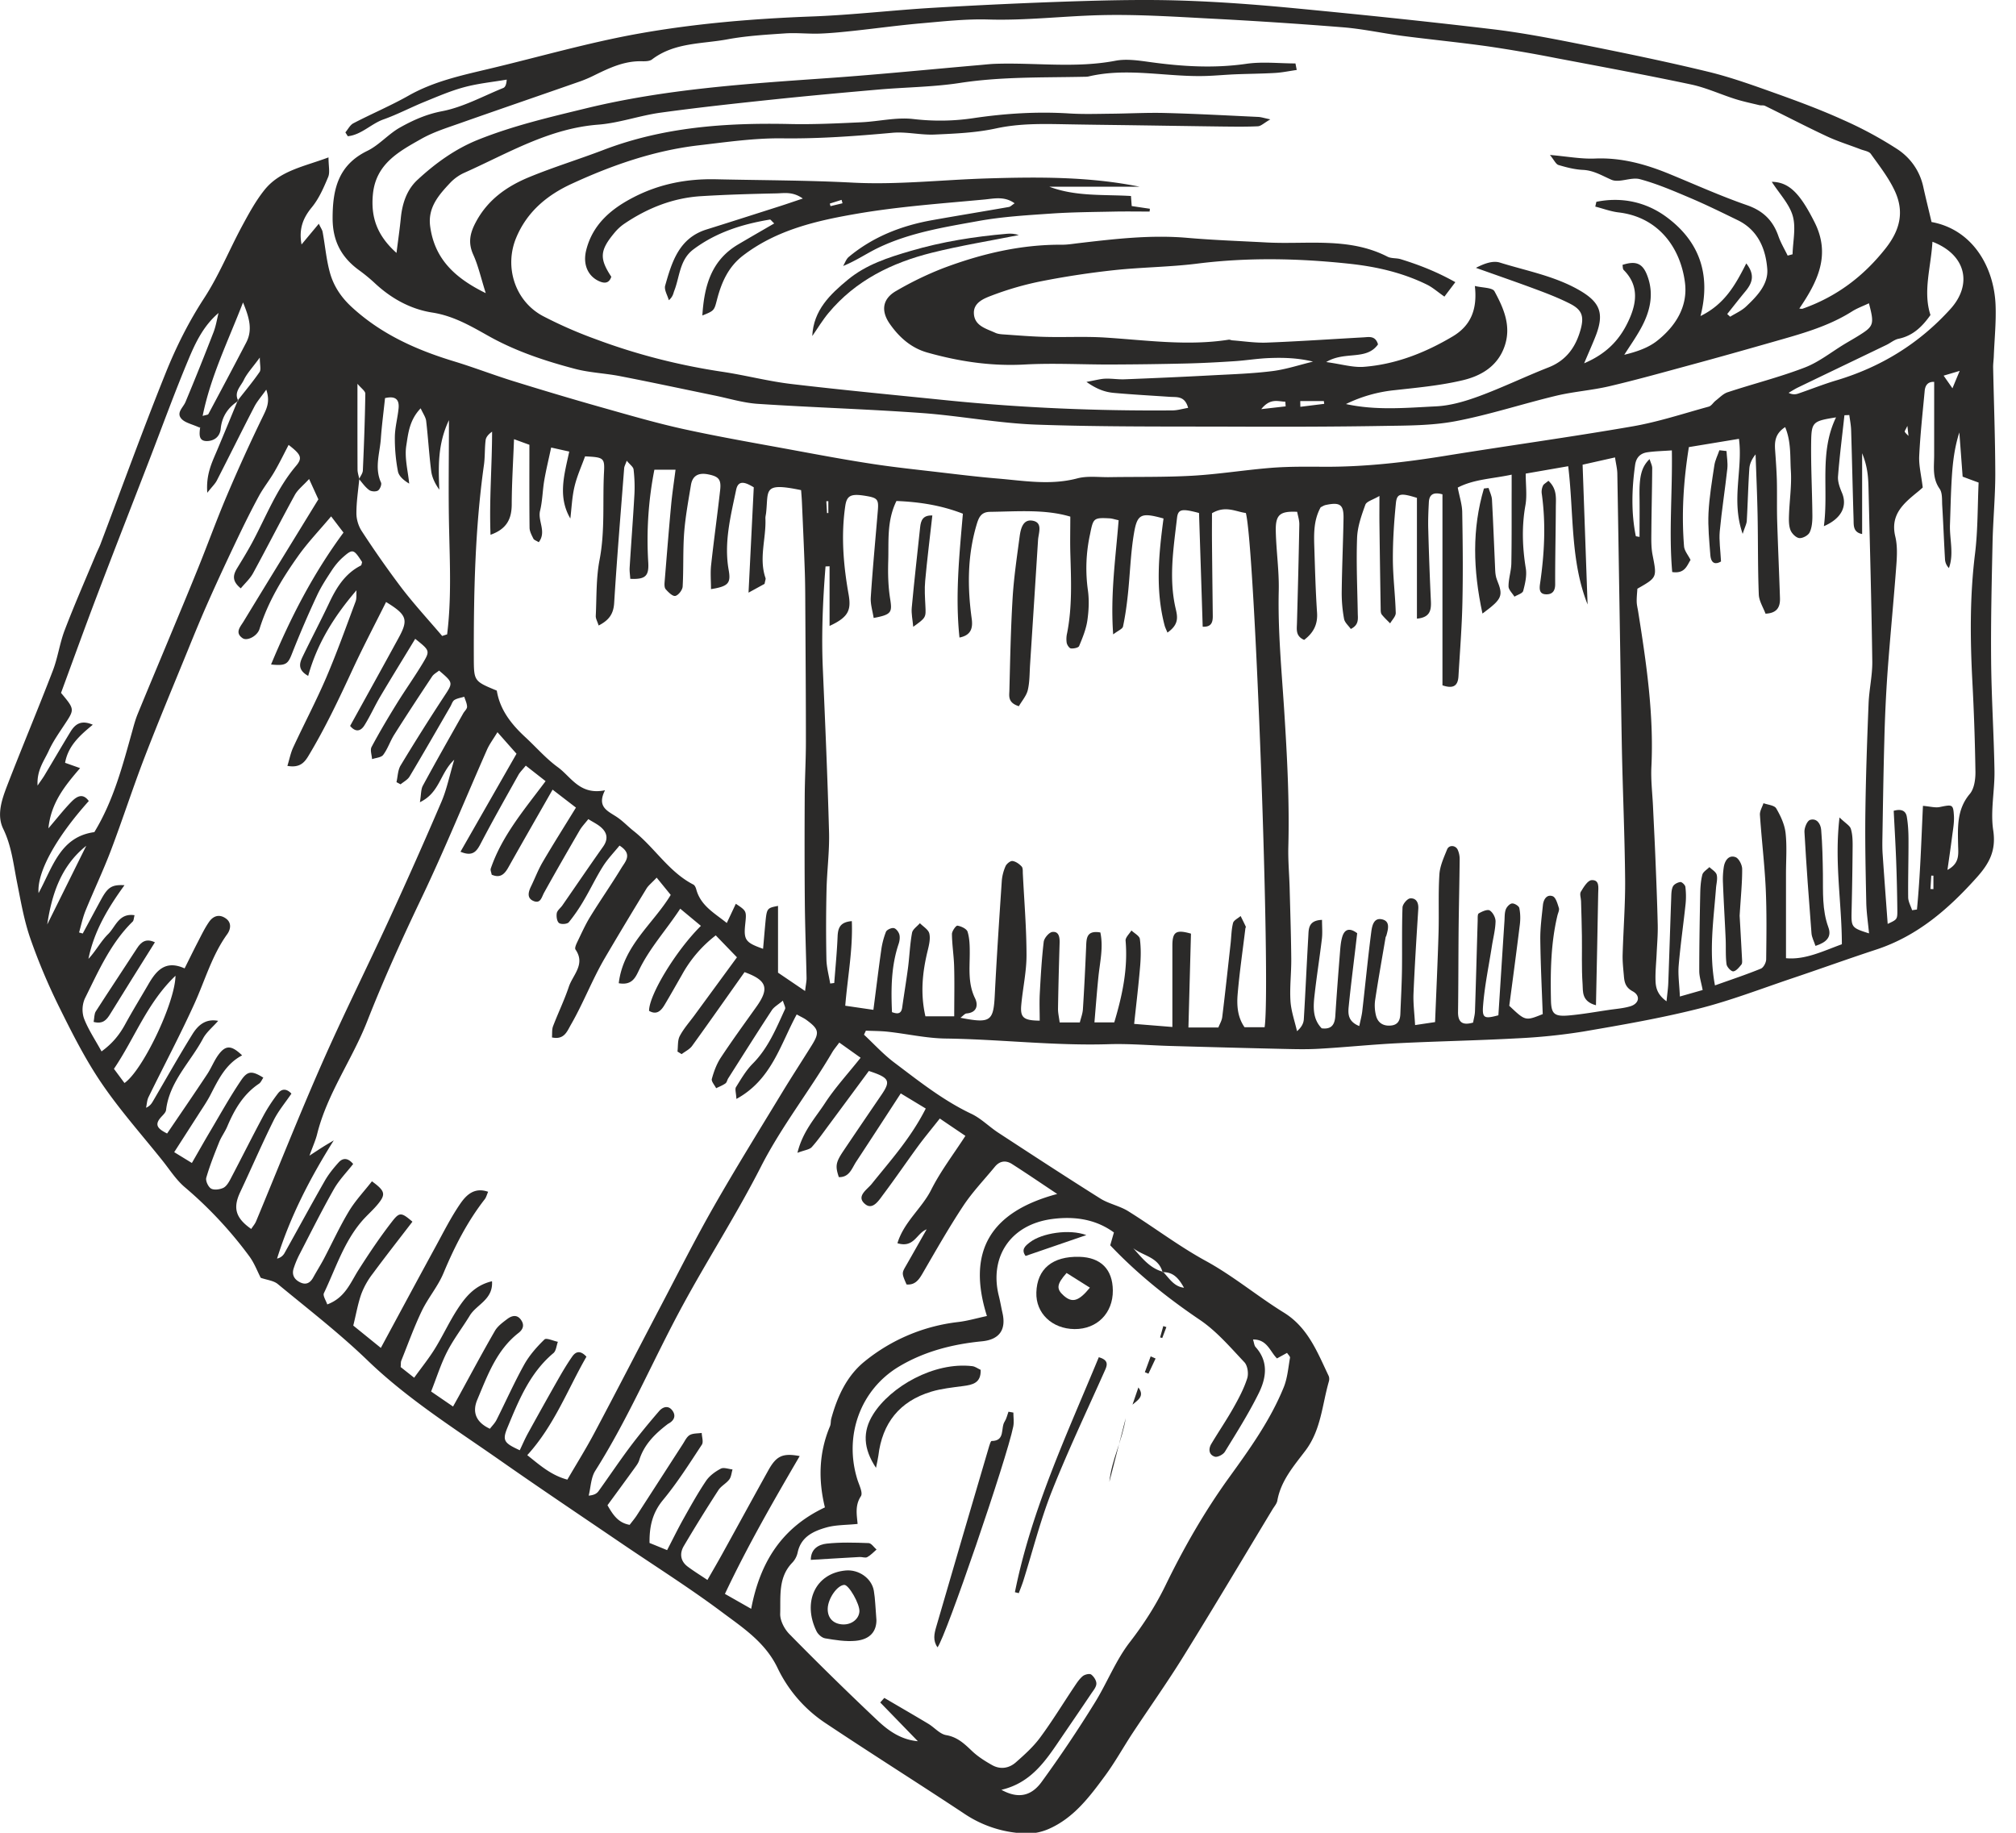 <svg xmlns="http://www.w3.org/2000/svg" width="77" height="70" viewBox="0 0 77 70"><g><g><g><path fill="#2b2a29" d="M73.777 8.48c1.55.285 2.371 1.689 2.441 3.132.03.662-.04 1.327-.066 1.99-.005.147-.028.296-.025.443.028 1.35.079 2.702.082 4.053 0 .883-.086 1.765-.105 2.648-.032 1.494-.068 2.99-.054 4.484.012 1.404.105 2.806.128 4.208.012.759-.16 1.534-.048 2.273.116.777-.145 1.263-.638 1.812-1.085 1.21-2.27 2.234-3.841 2.748-1.073.352-2.136.737-3.206 1.096-1.186.399-2.36.854-3.569 1.158-1.45.365-2.93.621-4.408.874a22.62 22.62 0 0 1-2.549.26c-1.517.083-3.036.11-4.552.186-.998.05-1.994.155-2.994.211-.482.028-.97.014-1.455.003-1.402-.032-2.804-.07-4.206-.11-.786-.022-1.572-.092-2.357-.068-2.085.066-4.159-.188-6.241-.216-.73-.01-1.456-.177-2.185-.258-.284-.032-.571-.03-.857-.042l-.072.153c.382.357.739.75 1.153 1.062.942.71 1.867 1.448 2.947 1.96.372.176.676.49 1.025.719 1.295.846 2.59 1.692 3.899 2.515.327.206.738.28 1.067.485.995.62 1.936 1.338 2.964 1.9 1.054.576 1.967 1.347 2.98 1.972.923.57 1.28 1.513 1.71 2.415.03.062.03.151.01.218-.257.89-.296 1.843-.892 2.636-.44.583-.941 1.15-1.076 1.914-.02.113-.112.218-.177.322-1.129 1.87-2.245 3.749-3.396 5.605-.621 1.004-1.307 1.97-1.958 2.955-.351.535-.663 1.1-1.04 1.614-.597.811-1.205 1.628-2.169 2.047-.258.111-.561.18-.84.169a4.432 4.432 0 0 1-2.354-.74c-1.763-1.169-3.554-2.294-5.314-3.468a5.24 5.24 0 0 1-1.833-2.097c-.473-1-1.336-1.554-2.146-2.16-1.24-.926-2.554-1.753-3.836-2.625-1.545-1.051-3.1-2.093-4.631-3.165-1.73-1.21-3.52-2.333-5.056-3.814-1.077-1.039-2.271-1.96-3.427-2.915-.16-.132-.413-.155-.651-.238-.126-.24-.243-.56-.437-.823a15.565 15.565 0 0 0-2.465-2.639c-.33-.28-.573-.665-.847-1.009-.783-.98-1.623-1.922-2.327-2.956-.62-.91-1.124-1.907-1.614-2.898-.424-.856-.8-1.744-1.114-2.646-.238-.688-.362-1.418-.505-2.136-.138-.69-.207-1.384-.528-2.043-.258-.53-.05-1.123.152-1.65.567-1.467 1.178-2.917 1.742-4.385.194-.502.263-1.052.456-1.554.369-.965.784-1.913 1.183-2.868.056-.137.125-.268.179-.405.827-2.182 1.62-4.376 2.491-6.54.4-.996.88-1.958 1.476-2.871.56-.86.95-1.827 1.439-2.736.257-.476.519-.96.853-1.38.597-.753 1.513-.9 2.454-1.254 0 .337.061.57-.012.747-.17.406-.352.829-.629 1.164-.336.409-.497.826-.389 1.415l.66-.792c.074.159.132.234.146.318.097.525.14 1.065.285 1.576.142.493.42.913.82 1.283 1.133 1.045 2.481 1.645 3.927 2.083.753.23 1.49.515 2.242.749 1.102.342 2.21.674 3.321.988 1.065.3 2.13.613 3.21.85 1.39.304 2.797.545 4.199.804.991.183 1.983.368 2.98.52.85.131 1.707.22 2.562.32.733.086 1.466.176 2.203.238 1.022.084 2.04.27 3.073-.003.391-.104.827-.04 1.244-.047 1.058-.017 2.12.005 3.177-.056 1.006-.059 2.007-.223 3.014-.302.657-.05 1.322-.043 1.982-.039 1.557.008 3.097-.168 4.634-.417 2.38-.385 4.768-.712 7.142-1.123.99-.17 1.955-.491 2.927-.757.102-.028.171-.157.265-.229.148-.114.287-.265.457-.32.978-.323 1.982-.574 2.941-.943.542-.207 1.015-.59 1.517-.894.19-.115.384-.223.571-.341.552-.346.576-.422.366-1.22-.224.107-.451.187-.65.314-.93.588-1.98.865-3.021 1.163-1.037.296-2.076.59-3.118.872-1.04.282-2.079.574-3.128.82-.667.156-1.359.203-2.025.362-1.29.309-2.555.728-3.854.974-.91.171-1.86.165-2.794.18-1.865.031-3.733.034-5.598.027-2.533-.009-5.068.012-7.599-.077-1.468-.052-2.928-.338-4.397-.444-2.083-.15-4.172-.212-6.257-.35-.556-.037-1.104-.208-1.655-.32-1.203-.247-2.403-.505-3.609-.739-.566-.11-1.155-.13-1.71-.276-1.14-.3-2.26-.67-3.298-1.251-.685-.384-1.348-.775-2.16-.901-.81-.126-1.535-.52-2.151-1.083a6.596 6.596 0 0 0-.625-.52c-.687-.493-1.029-1.12-1.029-1.999 0-1.113.217-2.033 1.326-2.573.452-.22.802-.641 1.244-.89.499-.28 1.01-.51 1.608-.624.808-.155 1.565-.574 2.34-.888.074-.03.12-.128.132-.319-.543.092-1.096.146-1.624.289-.522.14-1.023.358-1.524.562-.524.214-1.028.48-1.56.669-.473.168-.846.59-1.362.642l-.092-.147c.1-.118.178-.282.306-.348.698-.364 1.425-.67 2.108-1.056.958-.543 2.009-.77 3.06-1.02 1.912-.454 3.807-1.006 5.738-1.35 2.179-.388 4.39-.57 6.607-.653C32.559.572 34.1.388 35.646.297c1.819-.106 3.638-.191 5.457-.249 1.354-.042 2.71-.07 4.063-.025 1.426.047 2.852.155 4.274.291 2.525.242 5.049.502 7.567.802 1.173.14 2.336.368 3.496.6 1.593.319 3.186.647 4.763 1.03.882.216 1.742.529 2.599.835.855.306 1.709.625 2.535 1a14.83 14.83 0 0 1 2.074 1.12c.492.326.848.818.983 1.428.1.455.214.907.318 1.353zM44.398 48.568a.966.966 0 0 1 .006.022h.031a1.929 1.929 0 0 0-.015-.016 1.268 1.268 0 0 1-.022-.006zm.824.615c-.177-.314-.38-.596-.787-.594.23.243.409.551.787.594zm-1.94-1.511c.325.358.62.754 1.116.896-.163-.56-.742-.602-1.116-.896zM13.713 18.299l.001-.002-.002-.002zm.146-.33c.044-.977.08-1.956.094-2.933 0-.103-.16-.208-.3-.378 0 1.187-.002 2.23.003 3.275 0 .117.042.233.065.35.052-.104.133-.207.138-.314zm-.138.314a.686.686 0 0 0-.007.014l.007.009.002-.014a.976.976 0 0 0-.002-.009zm-.108 1.326c0 .23.08.49.207.681a38.15 38.15 0 0 0 1.52 2.167c.486.633 1.03 1.223 1.548 1.832l.19-.061c.165-1.326.106-2.661.076-4-.032-1.346-.007-2.696-.007-4.181-.438.927-.401 1.78-.368 2.655-.164-.23-.278-.467-.31-.716-.081-.635-.117-1.275-.192-1.911-.018-.142-.116-.273-.21-.48-.437.456-.476.972-.548 1.42-.075.469.064.971.11 1.456-.202-.121-.393-.28-.43-.468a6.678 6.678 0 0 1-.118-1.315c.004-.366.108-.73.143-1.097.034-.369-.158-.47-.518-.386-.056.532-.124 1.04-.16 1.551-.039.556-.25 1.112.007 1.675.033.074-.04.257-.117.305-.081.05-.256.039-.335-.019-.149-.108-.259-.267-.38-.411-.041.434-.11.869-.108 1.303zm-4.51-4.301a.58.58 0 0 1-.014-.025l-.007.009-.017.043c.012-.009.025-.018.039-.026zm-.673 1.065c-.033.337-.287.481-.555.472-.304-.012-.255-.286-.234-.507-.316-.142-.564-.188-.703-.335-.223-.237.058-.435.147-.651.37-.884.725-1.771 1.071-2.664.09-.234.13-.49.191-.734-.577.49-.882 1.135-1.15 1.777-.531 1.267-.999 2.558-1.494 3.84-.664 1.72-1.337 3.437-1.992 5.16-.479 1.258-.935 2.526-1.38 3.733.524.628.52.624.14 1.2-.216.329-.448.655-.609 1.01-.173.381-.462.736-.427 1.329.139-.205.21-.298.27-.4.33-.549.65-1.101.983-1.648.174-.286.399-.474.856-.275-.508.418-.943.811-1.058 1.454l.573.203c-.583.68-1.11 1.32-1.21 2.3.338-.394.593-.723.882-1.018.189-.191.426-.351.66-.025-1.244 1.386-1.987 2.72-1.918 3.516.539-.989.826-2.152 2.13-2.328.739-1.214 1.082-2.55 1.454-3.877.058-.213.117-.428.2-.631.382-.933.774-1.862 1.16-2.792.387-.932.778-1.863 1.155-2.798.368-.91.702-1.833 1.085-2.736a64.959 64.959 0 0 1 1.4-3.076c.145-.298.26-.554.113-.99-.188.265-.35.446-.457.653-.484.934-.949 1.878-1.43 2.815-.065.127-.176.23-.366.47-.054-.71.183-1.164.378-1.628.26-.618.515-1.237.77-1.857-.369.247-.59.587-.635 1.038zm-.79-.035l.016.007a.778.778 0 0 1-.015-.025v.017zm2.274-2.13c.064-.094.009-.269.009-.552-.28.385-.487.6-.61.855-.113.237-.376.456-.224.772.279-.357.569-.704.825-1.075zM7.64 16.32c-.002-.03-.033-.058 0 0zm41.84-13.893l.048.245c-.276.039-.551.098-.829.114-.515.03-1.03.032-1.544.053-.343.015-.687.047-1.032.06-1.511.06-3.025-.335-4.537.019-.07.017-.147.013-.22.015-1.571.033-3.14-.006-4.705.235-1.016.156-2.055.162-3.081.25-1.345.117-2.688.24-4.03.38-1.442.152-2.884.307-4.32.505-.801.11-1.584.397-2.388.458-1.879.146-3.448 1.096-5.101 1.835-.2.088-.392.225-.542.382-.44.468-.87.952-.768 1.676.168 1.214.91 1.95 2.122 2.542-.188-.594-.287-1.049-.474-1.462-.207-.455-.134-.822.095-1.25.457-.86 1.19-1.37 2.04-1.72.93-.383 1.896-.678 2.837-1.038 2.297-.878 4.688-1.042 7.117-.989.909.02 1.82-.025 2.73-.067.662-.03 1.334-.199 1.981-.124.771.09 1.524.081 2.276-.03 1.223-.183 2.445-.26 3.68-.183.538.034 1.08.015 1.62.01.69-.007 1.378-.046 2.066-.027 1.18.03 2.36.095 3.54.15.106.005.212.041.458.093-.242.14-.356.258-.476.264-.463.022-.928.014-1.392.009-1.204-.015-2.407-.035-3.61-.052-.787-.01-1.573-.019-2.359-.034-.882-.016-1.754-.033-2.635.158-.765.167-1.564.2-2.35.235-.533.024-1.077-.115-1.606-.068-1.396.126-2.784.23-4.19.213-1.075-.015-2.155.143-3.227.268-1.701.2-3.301.758-4.848 1.472-.944.436-1.704 1.074-2.113 2.063-.46 1.112-.04 2.413 1.016 2.98a16.57 16.57 0 0 0 2.02.886c1.57.588 3.19 1 4.851 1.248.876.131 1.738.36 2.616.464 1.98.234 3.963.422 5.945.624 2.865.289 5.739.409 8.617.386.197-.001.394-.063.602-.097-.127-.463-.426-.404-.69-.421-.712-.048-1.425-.087-2.136-.15-.325-.028-.638-.126-1.058-.421.352-.063.532-.116.714-.123.245-.01.492.033.735.024 1.127-.044 2.252-.093 3.378-.154.76-.04 1.525-.065 2.278-.16.524-.066 1.034-.238 1.55-.362-.57-.14-1.126-.157-1.68-.135-.44.017-.876.09-1.316.119-.612.04-1.224.073-1.837.088-.96.023-1.92.036-2.88.039-1.1.004-2.206-.06-3.305 0-1.273.07-2.498-.115-3.711-.456-.623-.175-1.08-.585-1.44-1.101-.347-.5-.272-.959.25-1.255a12.705 12.705 0 0 1 1.786-.865c1.46-.55 2.966-.909 4.54-.898.22.001.442-.038.663-.063 1.37-.16 2.737-.32 4.125-.2 1.005.088 2.015.122 3.023.176 1.553.083 3.151-.214 4.627.544.147.075.342.045.506.096.695.215 1.373.477 2.084.877-.168.223-.289.38-.417.552-.263-.183-.449-.35-.663-.456-.937-.461-1.938-.69-2.972-.8-1.94-.208-3.876-.248-5.818-.003-1.044.13-2.104.135-3.152.247-.927.1-1.855.24-2.77.42-.649.127-1.294.314-1.912.549-.292.112-.703.265-.685.684.021.479.47.58.82.742.087.04.191.052.289.059.54.037 1.08.083 1.62.096.763.02 1.53-.023 2.29.026 1.571.1 3.136.328 4.712.081.045-.007.095.023.143.025.438.033.878.103 1.314.086 1.23-.047 2.46-.132 3.69-.2.214-.012.456-.074.557.268-.447.63-1.265.242-1.979.675.588.08 1.022.215 1.443.182 1.218-.096 2.334-.536 3.38-1.156.694-.41.958-1.028.855-1.932.294.073.67.058.75.204.35.645.654 1.328.384 2.103-.266.762-.896 1.127-1.594 1.293-.857.204-1.746.284-2.624.382a5.477 5.477 0 0 0-1.839.528c1.15.253 2.299.144 3.44.088.554-.027 1.116-.194 1.642-.387.896-.33 1.761-.75 2.653-1.1.688-.269 1.049-.788 1.232-1.463.134-.497.043-.741-.413-.973-.414-.21-.85-.38-1.286-.542-.764-.285-1.535-.55-2.304-.825.307-.159.643-.286.913-.202 1.029.321 2.108.515 3.057 1.068.781.456.932.88.609 1.722-.118.304-.254.604-.445 1.057.929-.394 1.417-.981 1.737-1.715.284-.65.332-1.29-.227-1.848-.04-.042-.032-.13-.045-.195.496-.16.754-.067.929.367.291.72.132 1.405-.226 2.056-.191.349-.423.676-.636 1.011.477-.117.91-.264 1.248-.529.708-.556 1.188-1.312 1.07-2.23-.17-1.329-1.01-2.5-2.534-2.679-.302-.035-.594-.147-.891-.222l.041-.183c.96-.195 1.89.003 2.668.573 1.223.897 1.73 2.146 1.31 3.79.94-.463 1.338-1.207 1.748-2.01.345.44.227.75-.028 1.06-.238.287-.466.58-.7.873l.113.103c.203-.127.432-.226.603-.386.416-.392.857-.847.814-1.433-.057-.77-.353-1.49-1.128-1.868-.597-.29-1.192-.584-1.803-.844-.633-.268-1.272-.545-1.935-.723-.338-.09-.785.153-1.087.022-.358-.155-.675-.357-1.087-.376-.315-.015-.63-.096-.934-.187-.1-.03-.163-.183-.327-.384.668.058 1.199.16 1.724.137 1.009-.042 1.938.218 2.853.595.977.402 1.945.838 2.942 1.184.622.215.999.584 1.208 1.187.09.256.233.494.353.741a9.71 9.71 0 0 0 .187-.05c.012-.49.135-1.012.008-1.463-.13-.457-.506-.844-.802-1.305.671.009 1.088.46 1.634 1.543.635 1.26.105 2.287-.582 3.298.042.002.091.017.13.004 1.287-.455 2.318-1.226 3.172-2.311.56-.714.705-1.406.346-2.183-.235-.506-.59-.96-.917-1.417-.07-.099-.251-.123-.384-.173-.43-.166-.874-.302-1.29-.496-.797-.373-1.577-.78-2.366-1.166-.062-.03-.146-.01-.217-.026-.309-.075-.623-.14-.925-.236-.56-.177-1.104-.431-1.676-.553-1.708-.362-3.425-.68-5.142-1.005a55.567 55.567 0 0 0-2.606-.45c-1.096-.154-2.198-.261-3.297-.404-.754-.1-1.5-.265-2.255-.326A179.813 179.813 0 0 0 46.14.705c-1.37-.073-2.746-.16-4.117-.126-1.421.036-2.835.208-4.264.166-.855-.026-1.715.07-2.57.145-.856.075-1.708.193-2.562.285-.439.047-.877.092-1.315.108-.442.015-.885-.037-1.324-.008-.735.05-1.475.093-2.198.226-.977.182-2.026.114-2.884.767-.103.08-.285.073-.43.071-.64-.007-1.196.253-1.75.524a5 5 0 0 1-.536.234c-1.555.544-3.113 1.077-4.666 1.625-.487.171-.988.33-1.432.582-.85.48-1.732.95-1.848 2.106-.086.865.144 1.576.9 2.25.066-.52.125-.924.165-1.332.056-.557.226-1.08.638-1.46.688-.637 1.447-1.185 2.324-1.535 1.324-.53 2.705-.853 4.091-1.19 3.06-.747 6.172-.943 9.29-1.162 1.94-.137 3.875-.332 5.812-.5.17-.015.342-.035.514-.042 1.541-.057 3.086.176 4.627-.119.421-.08.884-.009 1.32.051 1.222.169 2.437.245 3.672.067.616-.09 1.257-.015 1.885-.015zm-2.944 36.814c.05-.13.131-.26.147-.398.114-.928.214-1.858.317-2.786.031-.268.03-.543.095-.803.027-.107.19-.18.29-.268.067.135.135.27.198.407.008.018-.015.046-.017.071-.1.829-.222 1.655-.293 2.486-.038.436-.015.886.262 1.284h.766c.244-1.597-.372-18.386-.717-19.641-.39-.051-.778-.297-1.293.009 0 .334-.004.723 0 1.112.008.936.02 1.871.03 2.807.003.24-.048.433-.385.415-.046-1.46-.093-2.903-.14-4.343-.65-.173-.8-.155-.84.187-.132 1.144-.32 2.295-.057 3.444.076.327.147.616-.309.937-.037-.094-.084-.183-.11-.278-.357-1.358-.222-2.725-.04-4.08-.844-.233-1.002-.184-1.127.557-.131.77-.151 1.56-.234 2.34-.044.412-.1.825-.186 1.228-.02.093-.183.154-.376.302-.112-1.537.097-2.94.208-4.36-.151-.033-.244-.066-.339-.072-.628-.034-.628-.004-.753.609a6.072 6.072 0 0 0-.083 2.125c.055.383.036.788-.02 1.173-.05.333-.183.656-.314.97-.028.066-.21.102-.314.09-.063-.008-.143-.13-.16-.212a.976.976 0 0 1 .015-.368c.198-1.001.154-2.01.125-3.02-.014-.459-.002-.917-.002-1.433-.96-.288-2.017-.197-3.067-.183-.348.005-.433.221-.517.507-.347 1.18-.348 2.371-.182 3.574.047.34-.01.631-.467.72-.168-1.594-.006-3.15.13-4.73-.854-.332-1.69-.45-2.537-.486-.375.762-.291 1.537-.314 2.292-.015.484-.003.976.074 1.452.081.512.05.597-.631.724-.04-.262-.127-.528-.11-.787.072-1.103.177-2.204.269-3.307.037-.434-.01-.493-.461-.568-.556-.092-.722-.025-.782.383-.166 1.129-.072 2.257.126 3.373.106.603.004.874-.726 1.21v-2.278l-.154.006c-.103 1.293-.16 2.587-.104 3.889.09 2.086.182 4.174.238 6.262.02.733-.08 1.47-.096 2.205-.02.882-.022 1.764-.004 2.646.006.31.093.618.144.928l.155-.02c.044-.587.103-1.171.127-1.76.013-.328.081-.566.544-.603.043 1.089-.16 2.125-.251 3.231l1.075.157c.106-.811.194-1.54.297-2.267a3.07 3.07 0 0 1 .182-.711c.032-.08.206-.16.298-.144.087.013.186.145.214.244.03.11.01.249-.028.362-.286.85-.292 1.722-.253 2.604.214.078.354.072.39-.178.071-.51.157-1.02.224-1.531.056-.44.072-.886.152-1.32.024-.137.197-.247.3-.368.126.13.324.243.36.394.047.199-.01.434-.061.645-.2.818-.29 1.636-.088 2.518h1.1c0-.668.014-1.279-.003-1.89-.01-.416-.08-.833-.084-1.25-.002-.114.155-.332.21-.323.143.023.352.12.387.233.078.253.083.532.083.8 0 .587-.076 1.173.202 1.74.121.247.085.547-.325.58-.065.005-.126.085-.233.165 1.154.226 1.262.134 1.312-.873.073-1.448.17-2.897.267-4.345.013-.192.065-.391.143-.569.041-.094.183-.21.266-.2.126.016.26.112.35.21.055.06.04.19.046.285.052 1.034.139 2.065.14 3.099.001.632-.142 1.264-.2 1.897-.045.487.08.6.704.606 0-.341-.015-.683.002-1.023.036-.664.073-1.33.151-1.988.018-.145.206-.364.333-.377.25-.026.28.207.274.42-.025.836-.048 1.671-.061 2.507-.003.163.038.329.063.53h.77c.044-.179.108-.34.118-.506.05-.783.089-1.568.122-2.351.015-.33-.008-.674.544-.58.12.564-.013 1.116-.072 1.672-.059.575-.102 1.15-.154 1.763h.757c.308-1.027.526-2.048.433-3.121-.011-.123.144-.26.223-.39.113.108.306.205.322.326.045.334.04.681.012 1.02-.06.725-.148 1.45-.23 2.222l1.46.118v-3.102c0-.538.141-.626.71-.463l-.097 3.585h1.143zm-27.893 6.28c-.048.107-.07.206-.126.279-.67.86-1.157 1.817-1.577 2.822-.212.51-.59.948-.83 1.448-.295.615-.526 1.261-.782 1.896-.025.062-.014.14-.025.246l.516.408c.28-.388.554-.727.783-1.095.298-.48.536-.998.84-1.475.315-.49.673-.956 1.35-1.115.05.702-.592.885-.85 1.314-.282.462-.616.894-.862 1.374-.241.47-.4.984-.614 1.523l.838.574.21-.376c.46-.84.91-1.685 1.388-2.512.106-.184.3-.324.473-.455.167-.127.37-.183.52.027.137.188.1.358-.093.508-.836.652-1.18 1.618-1.57 2.543-.215.505-.025.881.48 1.114.083-.11.191-.214.254-.341.354-.703.675-1.425 1.057-2.112.198-.354.48-.674.773-.958.072-.071.335.055.512.09-.054.145-.066.343-.168.43-.905.757-1.329 1.812-1.76 2.852-.205.496-.118.587.472.86.103-.215.196-.434.31-.642.379-.689.762-1.376 1.151-2.059.17-.299.346-.596.543-.878.124-.177.297-.262.543.006-.716 1.243-1.226 2.625-2.26 3.76.48.383.91.768 1.531.935.358-.615.722-1.196 1.041-1.8.865-1.627 1.708-3.267 2.565-4.899.651-1.24 1.282-2.494 1.976-3.711.84-1.472 1.734-2.914 2.614-4.363.37-.61.76-1.207 1.137-1.812.305-.49.277-.62-.202-.972-.095-.07-.205-.117-.371-.21-.627 1.154-.961 2.496-2.303 3.227-.012-.236-.063-.375-.015-.452.194-.311.384-.64.64-.897.591-.595.895-1.348 1.234-2.085.027-.059-.039-.162-.084-.32-.182.154-.34.239-.425.37-.564.86-1.112 1.732-1.664 2.6-.039.062-.05.154-.106.192-.108.076-.235.124-.354.183-.059-.12-.191-.26-.164-.357.077-.282.183-.57.343-.813.433-.656.897-1.292 1.354-1.934.51-.712.41-1.018-.448-1.33-.665.937-1.327 1.884-2.003 2.818-.096.132-.265.211-.4.314-.053-.032-.105-.066-.159-.098.026-.2 0-.425.087-.592.147-.28.364-.524.553-.78l1.632-2.228-.81-.838a4.844 4.844 0 0 0-1.293 1.509c-.22.383-.436.768-.662 1.146-.135.226-.303.396-.592.228-.005-.602 1.024-2.3 1.98-3.246l-.79-.656c-.538.82-1.17 1.504-1.576 2.35-.138.287-.27.585-.772.497.17-1.434 1.316-2.268 1.985-3.373l-.537-.66c-.194.207-.315.297-.389.418-.537.88-1.07 1.765-1.592 2.655-.478.817-.815 1.709-1.287 2.53-.156.27-.26.6-.731.5.012-.148-.007-.3.041-.427.193-.506.43-.993.602-1.505.15-.456.648-.861.255-1.426-.036-.052.022-.187.062-.272.16-.331.31-.67.502-.982.386-.628.81-1.234 1.192-1.863.146-.24.441-.527-.074-.852-.216.265-.452.508-.629.788-.263.415-.474.863-.725 1.288a6.509 6.509 0 0 1-.582.851c-.06.073-.296.09-.374.03-.082-.063-.107-.254-.086-.377.02-.107.143-.194.213-.295.519-.749 1.03-1.501 1.556-2.244.192-.272.167-.512-.06-.722-.138-.13-.321-.213-.504-.33-.127.161-.248.286-.332.43-.458.789-.913 1.577-1.355 2.374-.095.17-.132.426-.389.33-.277-.103-.222-.34-.115-.56.15-.308.271-.632.444-.928.397-.679.818-1.343 1.274-2.086l-.892-.686c-.603 1.058-1.15 2.008-1.687 2.965-.148.266-.314.426-.639.283-.016-.093-.056-.172-.036-.232.427-1.253 1.277-2.247 2.095-3.34l-.757-.593c-.133.165-.224.25-.282.355-.48.859-.965 1.713-1.42 2.584-.16.31-.3.557-.792.35l2.14-3.743a469.5 469.5 0 0 1-.728-.823c-.165.272-.308.46-.4.67-.833 1.887-1.61 3.8-2.498 5.66-.742 1.554-1.451 3.116-2.08 4.719-.573 1.46-1.526 2.756-1.91 4.304-.056.228-.157.446-.292.82.271-.176.403-.264.538-.349.129-.08.261-.156.39-.234-.907 1.443-1.665 2.911-2.166 4.515a.428.428 0 0 0 .28-.202c.517-.923 1.02-1.853 1.545-2.772.144-.252.334-.486.53-.703.147-.161.337-.193.552.063-.242.31-.534.607-.734.957-.462.814-.88 1.652-1.31 2.484a3.53 3.53 0 0 0-.228.545c-.082.251.028.433.257.54.219.103.375.014.487-.187.131-.238.276-.467.403-.705.32-.608.608-1.239.962-1.827.247-.411.587-.768.88-1.145.495.36.533.49.248.846-.198.25-.448.456-.653.7-.677.802-.987 1.8-1.43 2.727-.046.099.081.282.128.429.685-.253.883-.828 1.195-1.317.409-.643.835-1.277 1.304-1.878.27-.344.35-.308.755.035-.506.66-1.02 1.314-1.515 1.984a3.03 3.03 0 0 0-.433.764c-.134.373-.2.77-.312 1.22l1.053.853c.731-1.354 1.414-2.626 2.107-3.896.294-.54.572-1.092.917-1.597.228-.333.536-.658 1.074-.47zm36.451-19.347V18.88c-.387-.108-.508.044-.52.31-.018.344-.033.69-.022 1.035.024.91.057 1.82.1 2.73.017.352-.03.627-.533.673v-4.613c-.629-.196-.766-.175-.804.209-.07.705-.117 1.418-.115 2.126.002.686.091 1.371.11 2.058.004.131-.139.266-.214.4-.11-.112-.227-.218-.322-.34-.04-.053-.039-.142-.04-.216a872.8 872.8 0 0 1-.047-3.24c-.004-.311 0-.624 0-1.07-.251.15-.492.207-.538.335-.149.41-.301.84-.316 1.269-.035.957.01 1.915.026 2.873.004.217.052.445-.266.603-.089-.127-.232-.245-.257-.385a5.376 5.376 0 0 1-.09-1.025c.01-.937.053-1.873.069-2.808.01-.533-.131-.634-.682-.516-.07.015-.132.059-.191.087-.294.533-.255 1.102-.238 1.666.025.786.047 1.572.1 2.357.032.46-.146.779-.493 1.042-.333-.147-.28-.398-.274-.644.035-1.255.067-2.511.09-3.768.002-.163-.055-.327-.082-.48-.656-.032-.83.107-.817.732.016.763.131 1.525.113 2.285-.036 1.528.11 3.045.208 4.563.111 1.74.205 3.478.158 5.222-.013.516.035 1.032.05 1.549.023.905.054 1.811.062 2.716.005.54-.063 1.082-.03 1.617.025.388.162.769.25 1.152.18-.156.25-.305.26-.457.063-1.053.11-2.109.171-3.162.016-.282-.007-.612.524-.632 0 .258.021.489-.004.715-.084.707-.197 1.412-.277 2.12-.053.463-.093.934.269 1.307.38.048.497-.146.519-.468.05-.788.11-1.573.173-2.36.018-.22.03-.446.09-.656.09-.314.291-.363.573-.148l-.068.578c-.087.732-.18 1.464-.254 2.2-.03.287-.043.589.402.768.046-.226.095-.398.115-.576.115-1.001.212-2.006.341-3.006.03-.227.086-.57.414-.494.32.072.232.378.164.621-.007.023-.025.044-.029.068-.136.8-.279 1.599-.4 2.4-.027.19-.014.399.034.587.068.266.262.403.554.381.287-.02.367-.204.376-.452.022-.566.054-1.132.062-1.697.01-.787-.008-1.576.02-2.362.004-.124.18-.335.291-.346.225-.021.327.155.312.396-.068 1.08-.137 2.161-.183 3.242-.015.376.036.754.061 1.2l.763-.114c.047-1.175.1-2.3.133-3.423.021-.74-.015-1.481.032-2.218.021-.323.17-.645.295-.955.072-.178.325-.163.406.017a.864.864 0 0 1 .073.353c-.008.886-.03 1.77-.04 2.657-.01 1.06-.007 2.118-.022 3.178-.005.413.182.522.575.41.025-.148.068-.29.072-.431.039-1.154.068-2.306.103-3.459.003-.098-.01-.251.041-.28.126-.074.33-.166.42-.112.12.073.226.277.222.421-.008.316-.091.627-.14.941-.12.773-.284 1.541-.34 2.32-.03.44.076.458.588.321.078-1.21.154-2.41.233-3.612.009-.147.001-.304.052-.436.037-.096.152-.217.239-.223.09-.007.26.096.275.175.043.206.046.427.02.637-.13 1.05-.27 2.097-.403 3.096.616.584.616.584 1.278.318-.034-.941-.082-1.895-.093-2.85-.005-.437.055-.875.1-1.312.022-.214.144-.422.372-.341.12.043.186.286.238.452.025.081-.033.19-.056.286-.253 1.062-.269 2.144-.247 3.226.009.534.128.64.69.59.514-.046 1.024-.138 1.536-.213.269-.039.543-.059.8-.135.342-.101.406-.406.094-.575-.276-.15-.315-.346-.335-.592-.023-.268-.055-.54-.047-.808.027-.96.104-1.92.095-2.878-.016-1.699-.093-3.396-.126-5.093-.062-3.469-.112-6.938-.172-10.407-.004-.183-.052-.366-.088-.612l-1.238.278.19 5.338c-.666-1.678-.521-3.479-.74-5.28l-1.623.282c0 .445.055.835-.01 1.203-.146.813-.118 1.61.014 2.421.044.274-.027.58-.1.857-.027.096-.218.148-.334.22-.08-.132-.226-.264-.226-.395-.002-.291.101-.581.107-.873.017-.933.009-1.867.012-2.799v-.594c-.74.159-1.44.172-2.059.494.07.362.166.646.171.933.02 1.156.033 2.314.007 3.468-.02.936-.096 1.869-.15 2.803-.02.338-.167.501-.613.348zM33.62 65.023l.156-.174c.562.33 1.126.655 1.684.99.231.14.436.39.678.431.429.074.69.325.98.6.227.218.503.392.779.547.31.173.64.123.9-.105.33-.29.667-.593.928-.946.465-.628.873-1.3 1.309-1.95.094-.141.192-.291.32-.398.078-.064.258-.107.321-.063.103.075.203.23.2.349 0 .128-.114.26-.195.38-.395.59-.799 1.176-1.197 1.762-.559.825-1.116 1.652-2.235 1.913.607.334 1.115.271 1.53-.293a48.014 48.014 0 0 0 2.013-2.995c.483-.768.814-1.644 1.364-2.354.53-.687.986-1.395 1.362-2.169.699-1.438 1.493-2.823 2.428-4.118.791-1.093 1.575-2.188 2.086-3.444.143-.351.173-.75.24-1.128.008-.052-.071-.119-.113-.187l-.385.212c-.272-.274-.375-.73-.915-.723.04.122.045.228.1.29.507.563.403 1.193.112 1.775-.38.766-.839 1.493-1.287 2.223-.065.107-.283.22-.385.187-.227-.072-.25-.29-.133-.488.276-.462.581-.91.846-1.38.203-.36.4-.731.525-1.122.059-.18.016-.485-.107-.616-.538-.57-1.062-1.187-1.705-1.621-1.23-.833-2.377-1.746-3.42-2.846l.141-.49c-.652-.477-1.435-.632-2.343-.516-1.641.211-2.42 1.486-2.051 2.946.054.215.09.433.139.65.147.653-.137 1.014-.784 1.077-1.11.108-2.18.378-3.151.953-1.489.879-2.136 2.65-1.605 4.337.067.208.215.5.13.628-.235.357-.152.724-.125 1.057-.436.045-.833.033-1.196.136-.5.142-.976.363-1.096.968a.813.813 0 0 1-.206.38c-.539.56-.438 1.277-.458 1.947-.008.26.163.587.355.78a124.324 124.324 0 0 0 3.366 3.299c.415.39.891.731 1.537.789l-1.441-1.484zM9.596 46.938h-.001a4.671 4.671 0 0 0-.005.007zm.18-.28c.84-2.019 1.645-4.053 2.526-6.054.813-1.845 1.716-3.648 2.558-5.48a185.637 185.637 0 0 0 2.004-4.509c.2-.468.3-.977.485-1.598-.55.517-.547 1.257-1.311 1.622.05-.298.036-.489.112-.63.502-.927 1.025-1.844 1.542-2.762.048-.086.147-.167.147-.251-.001-.129-.068-.257-.107-.385-.127.04-.267.057-.377.125-.073.047-.104.164-.153.249-.517.893-1.03 1.788-1.559 2.674-.073.123-.227.2-.343.297a8.817 8.817 0 0 0-.157-.083c.05-.215.05-.458.158-.637a82.072 82.072 0 0 1 1.65-2.621c.356-.541.375-.53-.18-1.003-.086.071-.204.13-.267.225-.488.735-.972 1.471-1.443 2.217-.158.248-.249.542-.423.775-.076.105-.28.113-.427.165-.01-.157-.082-.348-.018-.467.3-.562.626-1.11.961-1.653.324-.524.682-1.025.999-1.553.279-.466.263-.477-.294-.922-.45.743-.901 1.471-1.337 2.208-.213.36-.382.744-.604 1.098-.13.208-.325.285-.545.02.624-1.13 1.243-2.245 1.853-3.364.38-.695.318-.88-.48-1.368-.426.854-.868 1.695-1.268 2.554-.526 1.136-1.058 2.265-1.707 3.339-.165.274-.356.442-.794.366.082-.267.126-.503.224-.711.414-.893.875-1.766 1.263-2.67.406-.95.754-1.925 1.116-2.893.05-.13.025-.289.036-.433-.842.98-1.5 2.02-1.845 3.27-.414-.232-.33-.491-.212-.735.331-.686.687-1.361 1.013-2.051.278-.587.604-1.121 1.21-1.429.03-.016.033-.087.049-.132-.323-.501-.357-.516-.738-.18-.163.145-.306.321-.425.503-.202.308-.406.62-.56.952a39.226 39.226 0 0 0-.955 2.22c-.154.395-.228.476-.8.416.74-1.782 1.607-3.469 2.767-5.038-.142-.184-.27-.354-.473-.619-.452.538-.892.996-1.257 1.51-.612.861-1.16 1.765-1.478 2.79-.084.273-.472.47-.643.354-.314-.211-.087-.44.031-.635.93-1.531 1.871-3.056 2.86-4.67l-.354-.776c-.234.256-.436.408-.545.608-.543.99-1.055 1.997-1.595 2.988-.116.213-.307.384-.469.58-.36-.29-.288-.527-.133-.781.192-.314.384-.628.56-.953.536-.995.936-2.061 1.68-2.94.26-.307.197-.435-.281-.805-.18.346-.349.695-.544 1.029-.184.317-.418.607-.593.929-.293.54-.566 1.092-.83 1.646-.37.776-.732 1.552-1.08 2.335-.281.63-.543 1.266-.802 1.904-.558 1.366-1.128 2.727-1.658 4.104-.45 1.17-.834 2.366-1.279 3.538-.295.778-.655 1.532-.97 2.304-.108.267-.167.555-.247.833l.14.04c.233-.43.463-.862.698-1.293.262-.48.411-.577.897-.553-.631.868-1.165 1.759-1.377 2.814.283-.299.473-.673.756-.95.278-.273.408-.81 1.005-.717-.03.11-.029.2-.072.243-.846.829-1.31 1.9-1.823 2.932a1.06 1.06 0 0 0-.038.761c.161.426.425.813.672 1.266.411-.298.679-.629.894-1.02.283-.519.593-1.023.889-1.533.302-.524.65-.952 1.39-.618.179-.358.338-.685.505-1.007.136-.262.263-.53.43-.77.157-.226.39-.309.64-.13.241.171.173.433.054.598-.584.81-.847 1.76-1.251 2.65-.548 1.208-1.172 2.38-1.755 3.573-.06.122-.065.272-.095.41.17-.079.223-.183.282-.283.495-.847.976-1.7 1.492-2.532.206-.33.496-.6.98-.505-.209.24-.448.43-.58.678-.482.902-1.28 1.64-1.41 2.727-.014.106-.132.202-.21.294-.24.28-.102.427.25.603.517-.762 1.029-1.506 1.527-2.259.163-.244.269-.53.445-.764.274-.362.492-.346.893.039-.632.33-.911.933-1.216 1.52-.137.263-.306.505-.465.755l-.913 1.422.675.413c.26-.45.474-.832.697-1.207.388-.654.756-1.32 1.182-1.949.255-.377.426-.365.85-.103-.055.08-.092.182-.166.231-.601.403-.94.992-1.212 1.636-.086.203-.223.384-.306.588-.18.45-.361.902-.495 1.368-.033.117.073.348.182.413.115.066.33.037.467-.026.117-.056.207-.206.274-.334.422-.803.827-1.614 1.255-2.414.161-.3.352-.588.56-.86.135-.177.32-.2.514.008-.231.342-.502.661-.681 1.025-.447.9-.845 1.824-1.274 2.734-.282.6-.189.984.419 1.41.078-.119.144-.193.18-.28zM30.75 37.85c.031-.266.06-.386.056-.507-.02-.96-.057-1.918-.066-2.876-.012-1.353-.011-2.706-.004-4.059.004-.688.045-1.375.045-2.062.001-1.624-.012-3.247-.021-4.87-.004-.542-.002-1.085-.02-1.626-.03-.883-.071-1.767-.11-2.65-.007-.165-.021-.33-.032-.48-1.474-.307-1.24-.007-1.337.867-.008.074-.03.147-.026.22.032.756-.258 1.514.004 2.272.013.038-.014.092-.036.22l-.613.336.2-4.023c-.3-.18-.59-.31-.674.099-.209 1.005-.47 2.012-.285 3.056.09.505-.006.627-.675.734 0-.318-.028-.628.006-.93.104-.953.238-1.902.344-2.855.047-.414-.064-.521-.465-.6-.354-.068-.59.043-.65.406-.1.607-.213 1.214-.26 1.826-.05.681-.019 1.37-.057 2.054-.008.132-.163.333-.28.358-.103.022-.267-.141-.367-.255-.054-.06-.05-.188-.042-.283.08-.98.158-1.961.249-2.94.04-.43.106-.856.168-1.343h-.808a13.91 13.91 0 0 0-.234 3.546c.03.517-.11.65-.687.622-.008-.14-.032-.284-.024-.427.057-.931.13-1.861.182-2.793.017-.318.005-.64-.032-.956-.012-.103-.145-.19-.261-.335-.054.152-.092.215-.098.28-.132 1.717-.276 3.431-.382 5.149-.025.422-.195.661-.593.865-.048-.154-.115-.262-.11-.368.035-.714.01-1.44.144-2.134.217-1.126.111-2.255.172-3.38.028-.526-.033-.544-.725-.578-.134.372-.307.751-.402 1.15-.095.398-.111.815-.16 1.224-.492-.838-.228-1.686-.042-2.557l-.691-.154c-.095.445-.192.842-.262 1.246-.067.388-.068.79-.162 1.17-.095.388.257.799-.05 1.2-.094-.06-.18-.083-.205-.137-.065-.13-.143-.274-.146-.414-.012-1.028-.006-2.056-.006-3.17l-.587-.214c-.035.895-.086 1.695-.088 2.495-.003.55-.191.937-.81 1.156-.052-1.336.059-2.629.06-3.938-.136.096-.233.205-.247.326-.04.316-.02.641-.066.958-.343 2.444-.391 4.904-.385 7.366.003.876.012.882.878 1.24.115.722.548 1.278 1.083 1.772.416.384.791.82 1.244 1.15.512.37.84 1.082 1.806.884-.333.655.127.798.472 1.035.222.152.41.354.623.522.803.634 1.341 1.562 2.28 2.045.053.028.092.114.11.182.168.627.698.908 1.166 1.285l.345-.734c.412.275.412.275.36.772-.065.607.005.71.681.948.03-.325.055-.636.084-.949.058-.605.058-.605.487-.69v2.55l1.032.7zm33.104-20.648c-.35.025-.643.03-.932.072-.269.039-.429.196-.47.486-.126.906-.155 1.811.026 2.713.004.015.071.018.143.034 0-.527.007-1.041-.001-1.557-.012-.755.074-1.115.385-1.416.039.134.102.244.1.352-.005.811-.027 1.621-.032 2.432-.003.293-.01.592.046.878.168.86.179.857-.58 1.289-.01.156-.03.327-.026.498.003.122.034.244.054.365.314 1.968.605 3.936.507 5.94-.024.49.035.985.06 1.477.029.637.063 1.274.089 1.911.036.883.073 1.768.093 2.652.008.367-.025.736-.042 1.105-.016.344-.054.688-.042 1.03.01.257.064.523.42.78.03-.301.06-.5.067-.7.04-1.083.073-2.167.112-3.248.005-.147.004-.308.064-.435.042-.087.18-.159.285-.172.059-.007.183.112.192.184.026.217.03.441.007.66-.083.782-.197 1.562-.263 2.346-.03.356.025.718.046 1.182l.87-.248c-.057-.3-.13-.514-.13-.727 0-.982.017-1.964.037-2.947.005-.244.02-.494.081-.73.03-.113.177-.195.27-.29.097.095.249.18.278.293.04.157-.013.338-.026.508-.093 1.22-.281 2.44-.04 3.717.61-.218 1.19-.41 1.753-.64.102-.042.202-.233.203-.356.011-.907.024-1.817-.018-2.722-.045-.932-.158-1.86-.22-2.79-.012-.147.086-.3.135-.451.167.062.416.078.487.199.168.286.32.613.357.938.057.512.016 1.033.016 1.55v3.233c.73.07 1.418-.272 2.134-.533-.002-1.592-.292-3.118-.09-4.842.235.227.395.31.432.433.065.206.07.437.069.658-.006.836-.02 1.672-.04 2.507-.013.595 0 .619.666.829-.038-.415-.097-.796-.105-1.175-.024-1.155-.05-2.31-.034-3.465.018-1.378.067-2.756.122-4.134.021-.538.148-1.074.142-1.61-.03-2.19-.09-4.381-.143-6.57-.01-.42-.023-.844-.245-1.384v3.086c-.355-.068-.32-.342-.327-.573-.035-1.13-.058-2.259-.093-3.388-.005-.195-.045-.39-.07-.584l-.186.008c-.084.778-.185 1.554-.245 2.333-.016.205.067.43.15.627.212.5-.004.981-.69 1.277.187-1.417-.184-2.814.464-4.156-.887.143-.94.17-.95.959-.012.934.039 1.868.047 2.802 0 .213-.015.447-.105.632-.056.117-.27.232-.398.217-.126-.015-.285-.175-.335-.307-.067-.177-.062-.388-.055-.583.02-.564.107-1.13.07-1.688-.033-.534.017-1.096-.217-1.66-.377.243-.407.545-.384.874.027.387.056.775.067 1.164.012.516-.003 1.033.012 1.55.03.981.075 1.962.107 2.943.01.333-.102.575-.552.595-.088-.239-.247-.482-.257-.732-.04-1.007-.026-2.016-.046-3.023-.015-.777-.05-1.552-.077-2.329-.143.178-.227.361-.239.55-.044.661-.059 1.324-.097 1.986-.007.119-.071.234-.157.5-.452-1.29.014-2.465-.142-3.63l-1.913.316c-.206 1.29-.285 2.538-.184 3.792.015.17.154.329.248.517-.14.22-.217.534-.7.463-.134-1.521.013-3.036-.014-4.649zm-27.96 25.52c-.31.394-.577.713-.823 1.047-.449.614-.878 1.243-1.334 1.851-.168.225-.402.607-.69.372-.365-.298.066-.55.247-.774.721-.897 1.497-1.756 2.065-2.879l-.955-.578c-.602.926-1.15 1.77-1.702 2.608-.166.252-.258.602-.663.589-.142-.424-.12-.562.176-1.003.48-.714.965-1.426 1.45-2.137.364-.533.312-.656-.48-.914-.489.661-.997 1.35-1.507 2.037-.22.294-.428.598-.672.87-.09.099-.27.113-.548.219.205-.83.687-1.337 1.049-1.893.383-.588.866-1.112 1.364-1.738l-.815-.58c-.124.17-.204.261-.265.364-.87 1.485-1.943 2.837-2.731 4.384-.916 1.797-2.012 3.5-2.976 5.274-1.14 2.096-2.065 4.305-3.346 6.33-.169.265-.173.632-.253.952.213-.018.31-.082.376-.171.402-.559.786-1.132 1.197-1.682.353-.47.729-.926 1.114-1.372.136-.16.348-.24.507-.028.142.188.083.37-.127.491-.021.014-.044.024-.062.04-.476.365-.893.774-1.076 1.372-.035.113-.117.216-.189.317-.34.47-.683.938-1.022 1.4.216.381.417.674.847.749.096-.127.191-.237.269-.357.588-.908 1.172-1.816 1.759-2.724.08-.123.15-.28.266-.348.127-.072.303-.058.458-.081.005.152.074.345.005.449-.473.718-.935 1.45-1.482 2.11-.409.495-.524 1.018-.516 1.643.217.088.415.168.671.274.218-.418.41-.813.624-1.195.276-.492.55-.986.865-1.453.131-.193.348-.351.56-.463.114-.06.297.014.45.029-.04.13-.048.282-.124.382-.116.154-.314.25-.417.41a61.287 61.287 0 0 0-1.319 2.13c-.167.282-.135.578.148.79.228.17.47.32.753.509.212-.372.385-.666.55-.965.595-1.076 1.182-2.155 1.78-3.23.306-.547.546-.658 1.194-.537-1.007 1.725-1.991 3.433-2.856 5.264l1.003.57c.338-1.784 1.17-3.098 2.816-3.874-.258-1.05-.232-2.092.195-3.102.037-.089.023-.197.048-.29.233-.846.596-1.642 1.288-2.194a6.912 6.912 0 0 1 3.554-1.493c.356-.041.703-.144 1.103-.23-.783-2.484.146-3.984 2.685-4.661-.668-.445-1.194-.804-1.727-1.144-.238-.153-.472-.12-.657.107-.405.493-.853.96-1.203 1.488-.556.841-1.055 1.72-1.56 2.59-.146.253-.295.443-.608.415-.189-.434-.185-.432-.012-.731.262-.456.52-.916.78-1.374-.393.151-.474.724-1.116.53.249-.817.932-1.33 1.289-2.04.36-.715.856-1.362 1.307-2.06-.324-.22-.623-.42-.978-.663zm38.488-9.497zm.407-.946c-.013-.686-.053-1.366.448-1.958.168-.2.216-.553.214-.834a90.995 90.995 0 0 0-.118-3.468c-.085-1.627-.099-3.245.102-4.87.11-.897.096-1.81.137-2.718-.247-.09-.42-.155-.61-.226l-.126-1.689c-.19.59-.254 1.17-.29 1.754-.036.589-.047 1.18-.068 1.77-.019.55.158 1.107-.04 1.656a.515.515 0 0 1-.149-.322c-.04-.688-.065-1.376-.107-2.066-.013-.218.013-.482-.101-.643-.286-.409-.207-.846-.207-1.283l.001-2.797c-.23-.012-.343.121-.363.346-.077.828-.169 1.657-.209 2.488-.017.365.079.734.135 1.2a3.288 3.288 0 0 1-.175.153c-.545.444-1.077.874-.873 1.721.084.35.067.736.039 1.1-.102 1.372-.238 2.74-.338 4.112a57.112 57.112 0 0 0-.12 2.578c-.035 1.252-.053 2.506-.074 3.757-.003.195-.004.391.01.587.06.892.129 1.787.192 2.66.358-.168.371-.168.369-.514a70.908 70.908 0 0 0-.046-1.922c-.024-.628-.061-1.255-.093-1.884.283-.08.46-.008.5.225.049.285.064.58.065.87.003.738-.02 1.477-.012 2.214.003.163.098.325.15.488l.185-.027c.127-1.315.166-2.64.229-3.959.278.024.468.08.638.046.487-.1.518-.107.545.328.016.265-.036.534-.07.801-.054.425-.117.847-.177 1.272.475-.254.414-.602.407-.946zm-.98-23.046c-.06.999-.368 1.897-.076 2.799-.323.457-.68.796-1.22.907-.162.034-.303.158-.458.233-1.127.543-2.254 1.083-3.38 1.626-.123.06-.24.135-.359.205a.44.44 0 0 0 .363.03c.487-.166.967-.359 1.462-.506 1.704-.51 3.16-1.405 4.357-2.728.843-.933.601-2.069-.687-2.565zM6.703 37.267c-1.09 1.041-1.553 2.378-2.351 3.555l.402.542c.687-.468 1.934-3.061 1.949-4.097zm2.58-25.716c-.585 1.507-1.238 2.83-1.543 4.335.131-.041.202-.041.218-.07.485-.907.968-1.815 1.443-2.727.249-.476.134-.93-.119-1.538zM3.295 32.303c-.966.77-1.315 1.846-1.491 3.006zm46.368-16.986c0 .074.002.146.004.22l.911-.113-.015-.107h-.9zm-.558.203v.002zm-.012-.178c-.274-.004-.57-.153-.92.284l.932-.106-.012-.178zm25.757-1.177l-.614.182c.123.178.22.314.337.484.084-.205.147-.357.277-.666zm-2 2.105c-.068.144-.11.198-.099.22.035.06.094.107.143.16l-.042-.38zm-41.263 3.327c.018-.002.034-.002.051-.002v-.454a1.497 1.497 0 0 1-.077.003l.026.453zm42.145 14.357l.114.005v-.514a1.67 1.67 0 0 1-.082-.003l-.032.512z"/></g><g><path fill="#2b2a29" d="M40.08 7.132c1.014.382 2.07.29 3.117.354.008.125.018.24.028.384.234.035.464.07.694.103l-.01.107c-.446 0-.892-.008-1.34.001-.806.017-1.613.021-2.418.076-.928.064-1.867.118-2.78.284-1.3.235-2.618.443-3.826 1.023-.436.209-.838.49-1.342.695.07-.117.116-.264.215-.346.932-.776 2.025-1.199 3.207-1.408.967-.172 1.939-.33 2.908-.5.061-.011.114-.07.22-.14-.39-.283-.795-.178-1.153-.145-1.615.151-3.24.265-4.836.537-1.54.264-3.082.608-4.38 1.6-.567.434-.824 1.023-.995 1.673-.112.432-.102.435-.563.62.071-1.131.34-2.102 1.36-2.71.454-.269.91-.53 1.385-.806-.099-.09-.137-.152-.164-.148-1.055.174-2.054.488-2.923 1.139-.527.394-.52 1.033-.728 1.573-.042.105-.046.226-.21.369-.052-.188-.187-.4-.14-.56.256-.905.53-1.816 1.582-2.143.937-.293 1.871-.593 2.805-.891.252-.08.501-.168.87-.29-.385-.273-.705-.204-.998-.197-.96.02-1.92.047-2.878.106-1.08.065-2.057.454-2.948 1.058-.14.095-.269.218-.377.35-.555.667-.572.975-.114 1.67-.081.252-.256.264-.465.17-.427-.192-.63-.64-.493-1.186.247-.988.958-1.583 1.814-2.022.98-.505 2.022-.709 3.137-.685 1.747.04 3.49.037 5.238.129 1.688.087 3.39-.106 5.085-.16 1.962-.06 3.923-.077 5.866.316h-3.45zm-7.901.631c-.01-.043-.023-.086-.035-.13l-.45.142a2.6 2.6 0 0 0 .027.098l.46-.11z"/></g><g><path fill="#2b2a29" d="M31.024 12.835c.047-.992.683-1.594 1.365-2.157.697-.573 1.53-.842 2.39-1.093 1.21-.356 2.44-.55 3.691-.657.144-.013.293 0 .444.05-1.11.222-2.232.402-3.328.676-1.526.382-2.907 1.057-3.94 2.298-.23.275-.416.588-.622.883z"/></g><g><path fill="#2b2a29" d="M38.915 26.973c-.43-.136-.367-.392-.362-.597.03-1.177.052-2.354.123-3.529.047-.783.163-1.564.267-2.343.039-.291.118-.676.485-.619.415.066.24.459.22.735a2925.44 2925.44 0 0 1-.306 4.783c-.02.319-.013.647-.086.954-.053.22-.225.412-.342.617z"/></g><g><path fill="#2b2a29" d="M35.61 19.688c-.099.89-.2 1.692-.273 2.496-.03.316-.008.638.008.954.022.444.027.45-.465.801-.023-.27-.077-.504-.056-.731.095-1.025.212-2.048.32-3.07.027-.26.105-.466.466-.45z"/></g><g><path fill="#2b2a29" d="M56.622 23.433c-.364-1.685-.399-3.235.056-4.776l.176-.02c.046.148.123.294.131.444.05.905.082 1.81.124 2.716.006.117.023.242.067.35.246.612.211.72-.553 1.286z"/></g><g><path fill="#2b2a29" d="M60.956 38.394c-.553-.149-.492-.53-.51-.809-.043-.612-.017-1.23-.026-1.844-.005-.443-.021-.885-.033-1.327-.004-.12-.06-.27-.008-.355.105-.173.26-.433.409-.443.316-.022.258.295.254.502-.022 1.396-.055 2.79-.085 4.276z"/></g><g><path fill="#2b2a29" d="M59.141 18.363c.338.313.285.668.283 1.001-.004.982-.029 1.965-.025 2.947.001.254-.103.388-.329.388-.278.002-.28-.194-.247-.417.167-1.148.226-2.3.06-3.454a.565.565 0 0 1 .052-.282c.026-.057.1-.092.206-.183z"/></g><g><path fill="#2b2a29" d="M41.043 50.762zm-1.46-1.398c.027-.9.615-1.389 1.643-1.362.818.022 1.271.476 1.278 1.285.008.865-.602 1.481-1.461 1.475-.86-.008-1.486-.605-1.46-1.398zm1.459 1.398zm-.305-2.142c-.381.43-.398.608-.112.862.327.291.576.222 1.003-.302l-.89-.56z"/></g><g><path fill="#2b2a29" d="M38.705 53.95c0 .179.031.366-.005.538-.247 1.23-2.576 8.03-2.892 8.429-.186-.26-.123-.526-.054-.766.67-2.311 1.35-4.62 2.03-6.928.02-.068.058-.185.089-.187.533-.001.338-.493.498-.74.072-.111.1-.251.147-.378.063.01.126.021.187.033z"/></g><g><path fill="#2b2a29" d="M33.475 61.869c.003.425-.228.747-.795.799-.382.036-.779-.03-1.163-.094-.124-.02-.27-.15-.33-.27-.542-1.104-.057-2.213 1.11-2.322.498-.047 1 .295 1.08.781.053.314.058.635.097 1.104zm-.65-.321c.017-.285-.407-1.026-.58-1.016-.27.016-.622.523-.631.908-.008.36.216.59.588.603.33.009.605-.21.623-.495z"/></g><g><path fill="#2b2a29" d="M37.456 52.32c.017.503-.306.57-.67.618-.409.055-.827.096-1.22.215-1.207.365-1.87 1.2-2.018 2.449-.015.117-.045.234-.09.46-.488-.738-.519-1.388-.11-2.041.657-1.055 2.323-2.017 3.787-1.843.112.013.216.093.32.141z"/></g><g><path fill="#2b2a29" d="M38.764 60.812c.63-3.15 1.989-6.035 3.204-8.975.347.099.34.263.247.474-.687 1.544-1.415 3.07-2.038 4.64-.441 1.113-.733 2.285-1.093 3.429-.051.158-.114.311-.172.468a23.406 23.406 0 0 0-.147-.036z"/></g><g><path fill="#2b2a29" d="M30.968 59.578c0-.428.304-.588.608-.622.53-.057 1.068-.04 1.601-.02.103.003.202.16.302.246-.117.1-.224.22-.356.29-.074.04-.192-.01-.288-.005-.597.032-1.195.07-1.867.11z"/></g><g><path fill="#2b2a29" d="M41.492 47.172l-2.32.797c-.186-.251-.003-.394.174-.528.453-.344 1.488-.512 2.146-.269z"/></g><g><path fill="#2b2a29" d="M42.371 56.6c.091-.874.487-1.548.625-2.436"/></g><g><path fill="#2b2a29" d="M43.48 52.991c.25.335-.022.483-.225.657"/></g><g><path fill="#2b2a29" d="M44.137 51.886c-.09.194-.182.386-.273.58-.045-.019-.092-.037-.137-.057.075-.2.148-.403.222-.604l.188.081z"/></g><g><path fill="#2b2a29" d="M44.31 51.079l.121-.432c.039.014.079.027.118.039l-.157.416-.084-.022z"/></g><g><path fill="#2b2a29" d="M5.916 35.99c-.597.956-1.157 1.842-1.705 2.735-.138.226-.278.397-.635.306.03-.15.018-.302.084-.405.517-.807 1.052-1.602 1.573-2.408.167-.26.358-.382.682-.229z"/></g><g><path fill="#2b2a29" d="M69.341 36.126c-.058-.177-.14-.325-.152-.479-.101-1.29-.196-2.58-.269-3.872-.009-.156.102-.425.212-.46.263-.08.41.157.427.383.046.56.058 1.122.066 1.685.008.683-.035 1.366.207 2.029.142.385-.087.584-.49.715z"/></g><g><path fill="#2b2a29" d="M66.445 34.983c.022.38.058 1.013.091 1.645.004.071.013.166-.025.213-.087.105-.198.248-.31.258-.082.006-.244-.166-.257-.273-.041-.314-.02-.635-.033-.953-.031-.708-.075-1.414-.102-2.122a3.052 3.052 0 0 1 .033-.654c.042-.232.189-.453.444-.36.127.045.254.293.255.451.004.513-.05 1.026-.097 1.796z"/></g><g><path fill="#2b2a29" d="M65.943 17.228c.012.222.054.447.032.665-.087.8-.215 1.598-.29 2.4-.032.353.026.714.048 1.152-.185.111-.381.11-.408-.252-.041-.534-.095-1.07-.07-1.602.031-.608.133-1.216.224-1.82.03-.197.127-.382.192-.575l.272.031z"/></g></g></g></svg>
